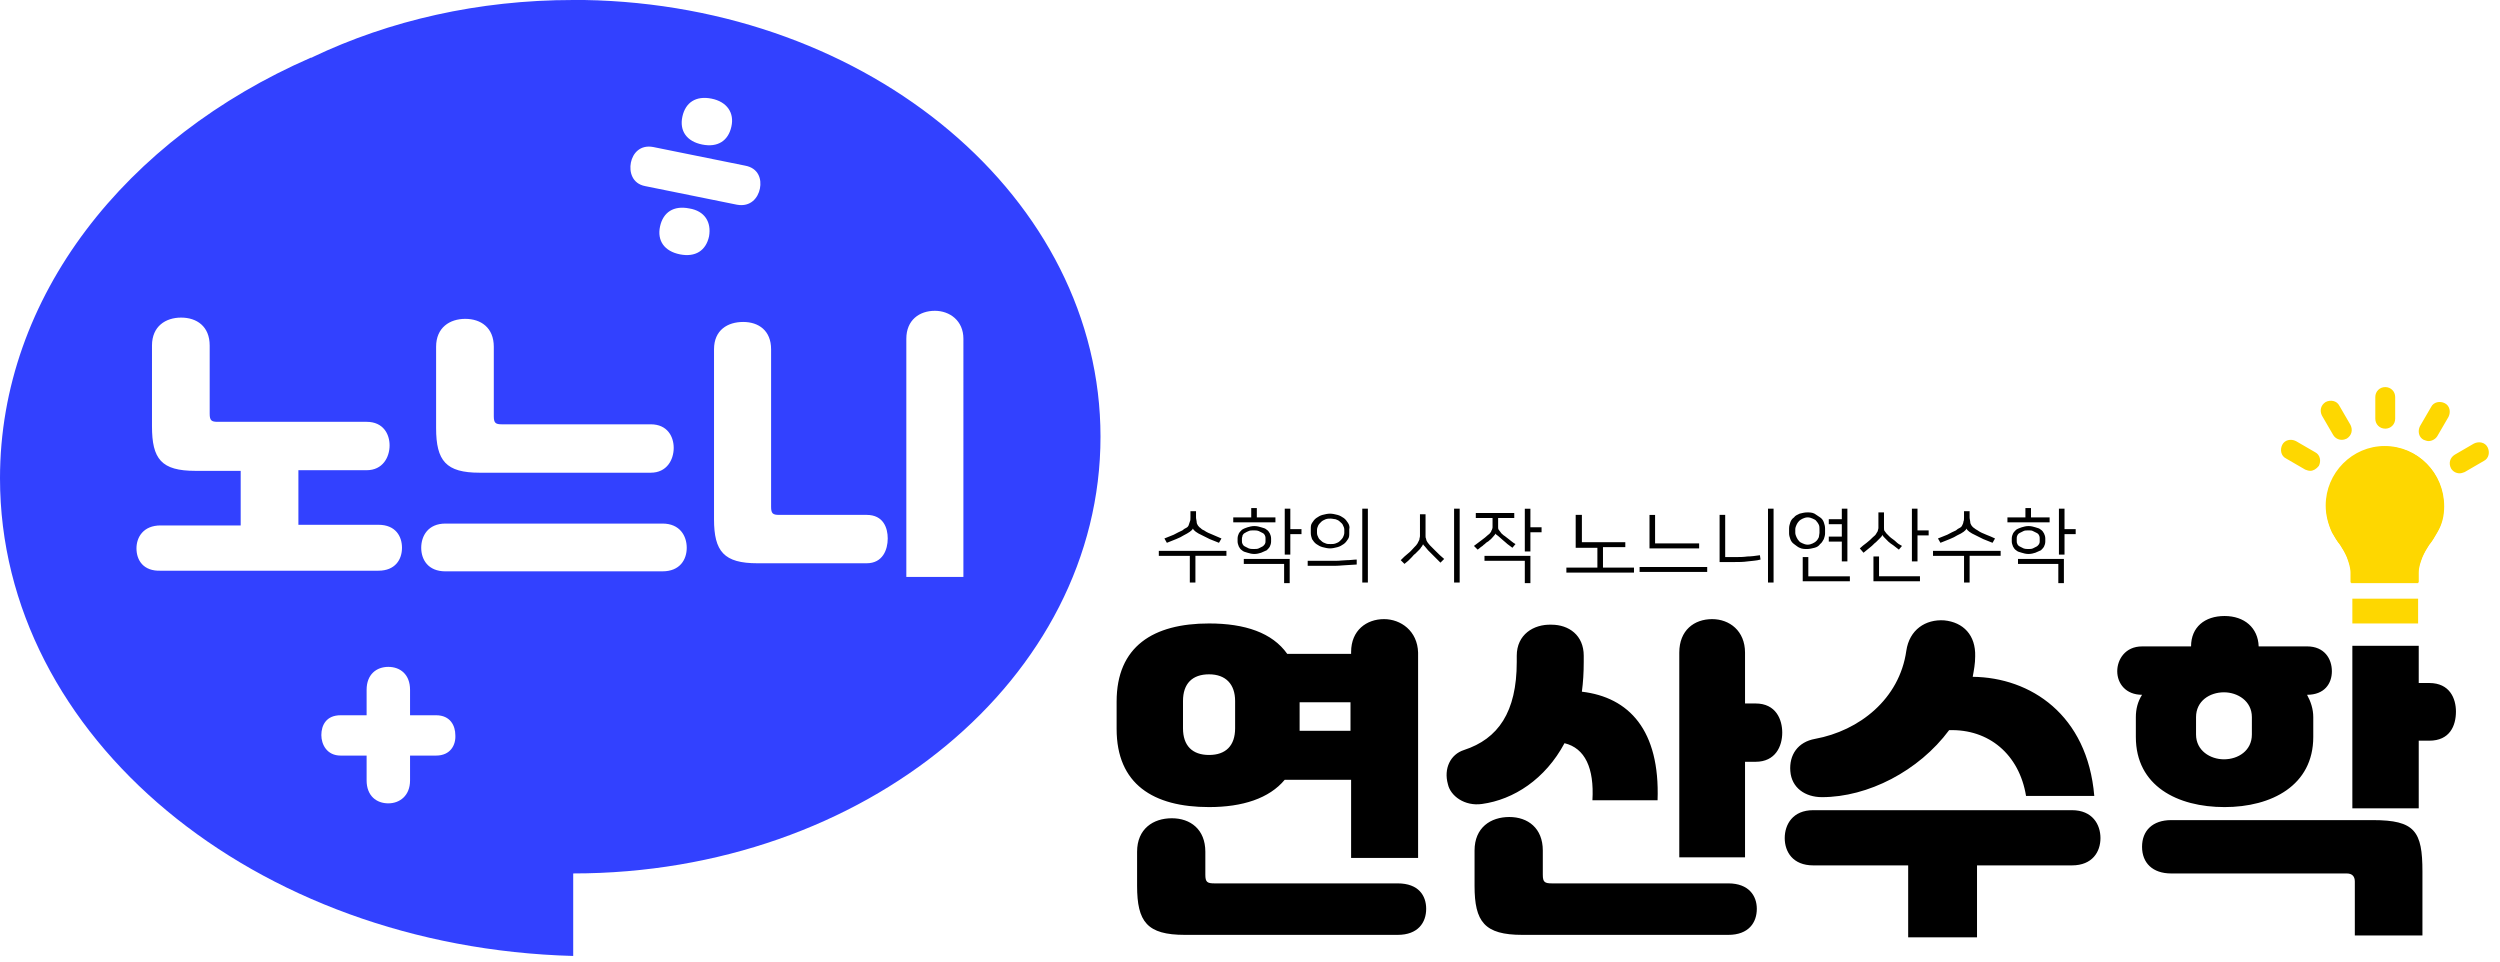 <svg xmlns="http://www.w3.org/2000/svg" width="156" height="60" viewBox="0 0 156 60">
    <g fill="none" fill-rule="evenodd">
        <g fill-rule="nonzero">
            <g>
                <path fill="#3241FF" d="M36.465 0h-.697C29.845 0 24.31 1.277 19.51 3.561c-.039.039-.078.039-.116.039C7.858 8.632 0 18.503 0 29.845 0 45.987 15.871 59.11 35.768 59.652v-5.149c18.193 0 32.903-12.193 32.903-27.251C68.671 12.387 54.31.31 36.465 0zm6.116 7.277c.193-.89.851-1.316 1.819-1.122.968.193 1.432.89 1.239 1.742-.194.89-.852 1.316-1.82 1.122-.967-.193-1.432-.851-1.238-1.742zm-3.213 2.865c.116-.58.58-1.123 1.393-.968l5.73 1.161c.85.155 1.044.852.928 1.433-.116.58-.58 1.161-1.432 1.006l-5.729-1.161c-.813-.155-1.006-.89-.89-1.471zM27.213 21.639c0-1.2.852-1.742 1.82-1.742.967 0 1.78.542 1.78 1.742v4.335c0 .426.116.503.503.503h9.29c1.046 0 1.433.775 1.433 1.471 0 .736-.426 1.549-1.433 1.549H29.923c-2.09 0-2.71-.736-2.71-2.787v-5.071zM8.516 34.219c0-.696.426-1.432 1.51-1.432h4.993v-3.406h-2.825c-2.13 0-2.71-.736-2.71-2.787V21.56c0-1.2.851-1.742 1.82-1.742.967 0 1.78.542 1.78 1.742v4.258c0 .426.116.504.503.504h9.29c1.046 0 1.433.774 1.433 1.47 0 .736-.426 1.549-1.433 1.549H18.62v3.406h4.994c1.084 0 1.47.736 1.47 1.433 0 .735-.425 1.432-1.47 1.432H10.026c-1.084.039-1.51-.658-1.51-1.394zm18.697 12.93h-1.626v1.548c0 .968-.658 1.432-1.355 1.432-.735 0-1.355-.464-1.355-1.432v-1.549h-1.625c-.852 0-1.2-.696-1.2-1.277 0-.62.31-1.239 1.2-1.239h1.625v-1.587c0-.968.62-1.432 1.355-1.432.736 0 1.355.464 1.355 1.432v1.587h1.626c.89 0 1.2.658 1.2 1.239.039.62-.31 1.277-1.2 1.277zm14.129-11.497H27.794c-1.084 0-1.51-.736-1.51-1.471 0-.736.426-1.51 1.51-1.51h13.548c1.084 0 1.51.774 1.51 1.51 0 .735-.426 1.47-1.51 1.47zm2.903-20.904c-.193.89-.851 1.317-1.82 1.123-.967-.194-1.431-.852-1.238-1.742.194-.89.852-1.316 1.82-1.123.967.155 1.393.852 1.238 1.742zm9.832 20.4h-6.812c-2.09 0-2.71-.735-2.71-2.748V21.794c0-1.2.851-1.704 1.82-1.704.967 0 1.741.542 1.741 1.704v9.832c0 .426.116.503.503.503h5.458c1.046 0 1.317.813 1.317 1.471 0 .697-.31 1.548-1.317 1.548zm6.04.852h-3.562V21.135c0-1.16.813-1.741 1.78-1.741.93 0 1.781.619 1.781 1.741V36z" transform="translate(-102 -75) translate(102 75)"/>
                <g fill="#000">
                    <path d="M17.535 16.8H6.116c-.464 0-.58-.077-.58-.542v-1.432c0-1.394-.93-2.09-2.09-2.09-1.162 0-2.169.658-2.169 2.09v2.129c0 2.245.62 3.058 2.981 3.058h13.277c1.278 0 1.781-.774 1.781-1.626 0-.813-.464-1.587-1.78-1.587zM16.684.31c-1.084 0-2.052.696-2.052 2.051v.116h-3.987C9.716 1.161 8.013.581 5.768.581 2.284.58 0 2.013 0 5.458v1.703c0 3.445 2.284 4.878 5.768 4.878 2.09 0 3.755-.542 4.722-1.704h4.142v4.878h4.18V2.4C18.775 1.045 17.73.31 16.685.31zm-9.29 6.813c0 1.083-.581 1.664-1.626 1.664s-1.626-.58-1.626-1.664V5.419c0-1.084.58-1.664 1.626-1.664 1.045 0 1.626.62 1.626 1.664v1.704zm7.2.154h-3.175v-1.78h3.175v1.78zM39.871 5.574h-.658V2.4c0-1.355-.968-2.09-2.052-2.09-1.122 0-2.051.696-2.051 2.09v12.774h4.103V9.213h.658c1.239 0 1.664-.968 1.664-1.82 0-.812-.387-1.819-1.664-1.819zM38.168 16.8H27.174c-.464 0-.58-.077-.58-.542v-1.51c0-1.393-.93-2.09-2.09-2.09-1.162 0-2.169.658-2.169 2.09v2.207c0 2.245.62 3.058 2.981 3.058h12.852c1.277 0 1.78-.774 1.78-1.626 0-.813-.503-1.587-1.78-1.587zM29.032 4.839c.078-.58.116-1.2.116-1.858v-.387c0-1.278-.929-1.936-2.013-1.936-1.122-.039-2.167.62-2.167 1.936v.387c0 3.135-1.162 4.8-3.29 5.496-.852.271-1.278 1.162-1.007 2.13.155.735 1.045 1.393 2.129 1.238 1.974-.27 3.948-1.548 5.148-3.793 1.278.31 1.858 1.548 1.742 3.56h4.065c.155-4.373-1.78-6.425-4.723-6.773zM53.42 3.91c.077-.426.154-.813.154-1.278.039-1.316-.735-2.129-1.935-2.245-1.162-.077-2.168.58-2.362 1.897-.425 3.02-2.942 4.993-5.69 5.497-1.084.193-1.626 1.006-1.548 2.013.077 1.045.929 1.625 1.974 1.625 2.864 0 6.039-1.625 7.935-4.18 2.478-.078 4.375 1.51 4.8 4.103h4.258C60.581 6.27 57.02 3.948 53.42 3.91zm6.193 8.322H43.47c-1.277 0-1.78.89-1.78 1.742s.503 1.703 1.78 1.703h5.923v4.49h4.296v-4.49h5.923c1.277 0 1.78-.851 1.78-1.703 0-.851-.503-1.742-1.78-1.742zM81.91 4.297h-.658V1.974H77.11v10.142h4.142v-4.22h.658c1.277 0 1.664-.928 1.664-1.819 0-.812-.387-1.78-1.664-1.78zm-3.523 8.555h-12.58c-1.162 0-1.82.658-1.82 1.664 0 1.007.658 1.665 1.82 1.665H76.76c.349 0 .504.193.504.503v3.368h4.219v-3.987c0-2.517-.465-3.213-3.097-3.213zm-2.555-9.29c0-.775-.464-1.55-1.548-1.55h-3.02c-.038-1.16-.89-1.896-2.129-1.896-1.238 0-2.09.697-2.09 1.897h-3.058c-1.045 0-1.548.813-1.548 1.548 0 .774.542 1.471 1.548 1.471-.27.426-.387.89-.387 1.394v1.239c0 3.058 2.594 4.374 5.535 4.374 2.942 0 5.536-1.355 5.536-4.374v-1.24c0-.502-.155-.967-.387-1.393 1.084 0 1.548-.697 1.548-1.47zM70.84 7.51c0 1.006-.852 1.548-1.742 1.548-.852 0-1.742-.542-1.742-1.548V6.426c0-1.007.851-1.549 1.742-1.549.851 0 1.742.542 1.742 1.549V7.51z" transform="translate(-102 -75) translate(102 75) translate(69.677 38.323)"/>
                </g>
                <path fill="#FED700" d="M152.516 31.587c0-2.052-1.626-3.716-3.677-3.716-2.013 0-3.678 1.664-3.678 3.716 0 .58.155 1.161.387 1.665.155.27.31.542.504.774.154.232.31.503.425.774.117.31.233.658.233.968v.619h4.18v-.542-.077c0-.349.116-.658.233-.968.116-.271.27-.542.425-.774.194-.232.349-.503.504-.774.348-.504.464-1.084.464-1.665z" transform="translate(-102 -75) translate(102 75)"/>
                <path fill="#FED700" d="M150.929 36.348v-.542-.077c0-.348.116-.658.232-.968.116-.27.271-.542.426-.774.194-.232.348-.503.503-.774.271-.503.387-1.084.387-1.665 0-2.051-1.625-3.716-3.677-3.716-2.013 0-3.677 1.665-3.677 3.716 0 .581.154 1.162.387 1.665.155.27.31.542.503.774.155.232.31.503.426.774.116.31.232.658.232.968v.619h4.258zM148.839 26.748c-.349 0-.62-.27-.62-.619v-1.355c0-.348.271-.62.62-.62.348 0 .62.272.62.62v1.355c0 .348-.272.62-.62.62zM146.129 27.445c-.232 0-.426-.116-.542-.31l-.697-1.2c-.155-.31-.077-.658.233-.851.31-.155.696-.078.851.232l.697 1.2c.155.31.077.658-.232.852-.078.038-.194.077-.31.077zM144.155 29.38c-.116 0-.194-.038-.31-.077l-1.2-.697c-.31-.154-.387-.541-.232-.851.155-.31.542-.387.852-.232l1.2.696c.31.155.387.542.232.852-.155.194-.349.31-.542.31zM153.484 29.535c-.232 0-.426-.116-.542-.31-.155-.309-.077-.657.232-.85l1.2-.698c.31-.154.697-.077.852.233.155.31.077.696-.232.851l-1.2.697c-.117.039-.194.077-.31.077zM151.548 27.523c-.116 0-.193-.04-.31-.078-.309-.155-.386-.542-.232-.851l.697-1.2c.155-.31.542-.388.852-.233.31.155.387.542.232.852l-.697 1.2c-.116.193-.348.31-.542.31zM146.787 37.355H150.89V38.903H146.787z" transform="translate(-102 -75) translate(102 75)"/>
                <g fill="#000">
                    <path d="M3.677 2.013c-.193-.078-.387-.155-.542-.271-.116-.039-.193-.116-.232-.155-.077-.039-.116-.116-.155-.155-.038-.077-.077-.116-.077-.232 0-.077-.039-.155-.039-.271V.542h-.348v.387c0 .116 0 .194-.039.271-.039.077-.039.155-.077.232-.039.078-.078.116-.155.155-.078.039-.155.078-.232.155-.155.077-.349.155-.542.27l-.58.233.154.271.58-.232c.194-.078.349-.155.465-.232.31-.155.542-.31.58-.426.04.116.233.27.581.426l.465.232.58.232.155-.27c-.193-.078-.348-.156-.542-.233zM.31 3.019v.31h1.935v1.665h.349V3.329h1.935v-.31H.309zM8.516 1.665V.387h-.348v2.865h.348V1.974h.697v-.31h-.697zM5.613 3.523v.31h2.516v1.2h.348v-1.51H5.613zm1.626-1.588c-.039-.077-.116-.193-.194-.232-.077-.077-.193-.116-.348-.155-.116-.038-.271-.077-.426-.077-.155 0-.31.039-.426.077-.116.04-.232.078-.348.155-.078.078-.155.155-.194.232-.038.078-.077.194-.077.31v.194c0 .116.039.193.077.31.039.077.116.193.194.232.077.077.193.116.348.154.116.04.271.078.426.078.155 0 .31-.039.426-.078.116-.038.232-.116.348-.154.078-.078.155-.155.194-.233.038-.077.077-.193.077-.31v-.193c0-.116-.039-.232-.077-.31zm-.271.465c0 .077 0 .116-.039.194-.039.038-.077.116-.155.154-.077.04-.155.078-.232.117-.077.038-.194.038-.31.038-.116 0-.193 0-.31-.038-.077-.04-.154-.078-.232-.117-.077-.038-.116-.077-.155-.154-.038-.078-.038-.117-.038-.194v-.155c0-.077.038-.116.038-.193.04-.078.078-.117.155-.155.078-.039.116-.078.233-.116.077-.04.193-.04.31-.04.115 0 .193 0 .309.04l.232.116c.078.038.116.077.155.155.039.077.039.116.039.193V2.4zM6.426.929v-.58h-.349v.58H4.955v.31h2.632v-.31H6.426zM13.006.387v4.607h.349V.387h-.349zm-.89.89c-.077-.116-.155-.232-.27-.31-.117-.077-.233-.154-.388-.193-.155-.039-.31-.077-.464-.077-.155 0-.31.038-.465.077-.155.039-.27.116-.387.194-.116.077-.194.193-.271.31-.077.116-.077.232-.077.387v.232c0 .155.038.27.077.387.077.116.155.232.27.31.117.077.233.154.388.193.155.039.31.078.465.078.154 0 .31-.04.464-.078.155-.039.271-.116.387-.193.116-.078.194-.194.271-.31.078-.116.078-.232.078-.387v-.232c.038-.117 0-.271-.078-.388zm-.232.62c0 .077-.039.193-.078.27-.038.078-.116.156-.193.233-.078.077-.155.116-.271.155-.116.039-.194.039-.31.039-.116 0-.232 0-.31-.04-.116-.038-.193-.077-.27-.154-.078-.077-.155-.116-.194-.232-.039-.078-.077-.155-.077-.271v-.194c0-.077.038-.193.077-.27.039-.078.116-.156.194-.233.077-.077.193-.116.27-.155.117-.039.194-.039.31-.039.116 0 .233.04.31.04.116.038.193.077.27.154.078.077.156.116.194.232.04.078.078.155.078.271v.194zm.774 1.664c-.193 0-.387.039-.62.039-.193 0-.425.039-.657.039H9.6v.31H11.381c.232 0 .464-.04.658-.04.193 0 .426-.038.62-.038v-.31zM18.735.387v4.607h.349V.387h-.349zm-1.122 2.671l-.387-.387c-.078-.077-.116-.155-.155-.194-.039-.077-.077-.116-.077-.193-.04-.078-.04-.116-.04-.194V.735h-.348V2.09c0 .078-.038.155-.038.233l-.116.232c-.04.077-.117.155-.194.232-.116.116-.232.271-.387.387-.155.116-.31.271-.465.426l.233.232c.077-.077.155-.116.232-.193l.232-.233c.078-.077.116-.154.194-.193l.155-.155.116-.116c.038-.039.077-.077.116-.155.039-.039.077-.077.077-.116.039-.039.039-.077.039-.077 0 .038.039.077.116.154.078.078.116.155.194.233l.348.348.426.426.232-.232c-.193-.155-.348-.31-.503-.465zM23.497 1.548V.388h-.349v2.67h.349v-1.2h.697v-.31h-.697zM20.632 3.33v.31h2.516v1.393h.349V3.33h-2.865zm1.51-1.045c-.116-.078-.232-.194-.31-.232-.077-.078-.155-.117-.193-.194-.039-.039-.078-.116-.116-.155-.04-.038-.04-.116-.04-.155V.968h1.007v-.31h-2.4v.31h1.045V1.548c0 .078-.038.117-.038.155-.039.039-.039.116-.078.155-.038.039-.077.116-.154.155-.117.116-.271.232-.426.348l-.465.349.232.232c.04-.039.117-.077.194-.155.077-.039.155-.116.194-.155.077-.038.116-.116.193-.155.078-.038.116-.077.155-.116.116-.077.193-.193.27-.27.078-.078.117-.156.117-.156 0 .04.039.078.155.155.077.078.193.155.31.271.077.078.154.116.27.233.117.077.194.154.31.232l.194-.232c-.155-.078-.271-.194-.426-.31zM28.026 4.026L28.026 2.787 29.419 2.787 29.419 2.477 26.71 2.477 26.71.774 26.323.774 26.323 2.826 27.677 2.826 27.677 4.065 25.742 4.065 25.742 4.374 29.961 4.374 29.961 4.065 28.026 4.065zM31.277 2.555V.775h-.348v2.09h3.097v-.31h-2.749zm-.967 1.47v.31h4.219v-.31h-4.22zM38.323.387v4.607h.348V.387h-.348zm-.504 2.903c-.27.039-.542.078-.774.078-.27.038-.503.038-.735.038h-.658V.774h-.349v2.942h.968c.232 0 .503 0 .774-.039.271-.038.542-.038.813-.116l-.039-.27zM42.929.387v.658h-.813v.31h.813v.774h-.813v.31h.813v1.238h.348V.387h-.348zm-2.09 4.22v-1.2h-.349v1.51h2.942v-.31H40.84zm.967-3.368c-.038-.116-.116-.233-.232-.31l-.348-.232c-.155-.078-.31-.078-.465-.078-.155 0-.31.04-.464.078-.155.077-.271.116-.349.232-.116.077-.193.194-.232.31-.039.116-.077.232-.077.387v.31c0 .116.038.232.077.348.039.116.116.232.232.31.117.077.233.193.349.232.155.077.31.077.464.077.155 0 .31-.038.465-.077.155-.039.27-.116.348-.232.116-.078.155-.194.232-.31.04-.116.078-.232.078-.349v-.31c0-.154-.039-.27-.078-.386zm-.27.658c0 .077-.04.193-.04.27-.038.078-.077.156-.154.233-.077.077-.155.116-.232.155-.078.039-.194.077-.31.077-.116 0-.232-.038-.31-.077-.077-.039-.193-.078-.232-.155-.077-.077-.116-.155-.155-.232-.038-.078-.077-.194-.077-.271v-.232c0-.078.039-.194.077-.271.039-.078.078-.155.155-.233.077-.077.155-.116.232-.155.078-.038.194-.077.31-.077.116 0 .232.039.31.077.077.04.193.078.232.155.077.078.116.155.155.233.038.077.038.193.038.27v.233zM47.652 1.703V.387h-.349v3.29h.349V2.052h.696v-.31h-.696v-.039zm-2.4 2.903V3.368h-.349v1.548h2.903v-.31h-2.554zm1.045-2.167c-.116-.116-.271-.194-.387-.31l-.194-.194c-.039-.038-.077-.116-.116-.154-.039-.04-.039-.116-.039-.194V.62h-.348v.968c0 .078-.039.116-.039.194-.039.077-.077.116-.116.193-.039.078-.116.116-.193.194-.117.116-.233.232-.388.348-.154.116-.31.232-.425.349l.232.27c.155-.116.27-.232.426-.348.155-.116.232-.232.348-.31l.271-.27c.077-.078.116-.117.116-.194.039.077.155.193.387.426.078.077.194.155.31.232.116.077.232.194.348.27l.194-.231c-.155-.078-.271-.155-.387-.271zM51.948 2.013c-.193-.078-.387-.155-.542-.271-.077-.039-.193-.116-.232-.155-.077-.039-.116-.116-.155-.155-.038-.077-.077-.116-.077-.232 0-.077-.039-.155-.039-.271V.542h-.348v.387c0 .116 0 .194-.039.271 0 .077-.039.155-.077.232-.039.078-.078.116-.155.155-.078.039-.155.078-.232.155-.155.077-.349.155-.542.27l-.581.233.155.271.58-.232c.194-.078.349-.155.465-.232.348-.155.542-.31.58-.426.04.116.233.27.581.426l.465.232.58.232.155-.27c-.155-.078-.348-.156-.542-.233zM48.62 3.019v.31h1.936v1.665h.348V3.329h1.936v-.31h-4.22zM56.826 1.665V.387h-.349v2.865h.349V1.974h.697v-.31h-.697zm-2.903 1.858v.31h2.516v1.2h.348v-1.51h-2.864zm1.625-1.588c-.038-.077-.116-.193-.193-.232-.078-.077-.194-.116-.349-.155-.116-.038-.27-.077-.425-.077-.155 0-.31.039-.426.077-.116.04-.232.078-.349.155-.077.078-.154.155-.193.232-.039.078-.078.194-.078.31v.194c0 .116.04.193.078.31.039.077.116.193.193.232.078.077.194.116.349.154.116.04.27.078.426.078.154 0 .31-.039.425-.078.117-.038.233-.116.349-.154.077-.078.155-.155.193-.233.04-.077.078-.193.078-.31v-.193c0-.116-.039-.232-.078-.31zm-.27.465c0 .077 0 .116-.04.194-.038.038-.077.116-.154.154l-.232.117c-.078.038-.194.038-.271.038-.116 0-.194 0-.31-.038-.077-.04-.155-.078-.232-.117-.078-.038-.116-.077-.155-.154-.039-.078-.039-.117-.039-.194v-.155c0-.077 0-.116.039-.193.039-.078.077-.117.155-.155l.232-.116c.077-.04.194-.04.31-.04.116 0 .193 0 .27.04l.233.116c.077.038.116.077.155.155.038.077.038.116.038.193V2.4zM54.734.929v-.58h-.348v.58h-1.122v.31h2.632v-.31h-1.162z" transform="translate(-102 -75) translate(102 75) translate(72 31.355)"/>
                </g>
            </g>
        </g>
    </g>
</svg>

